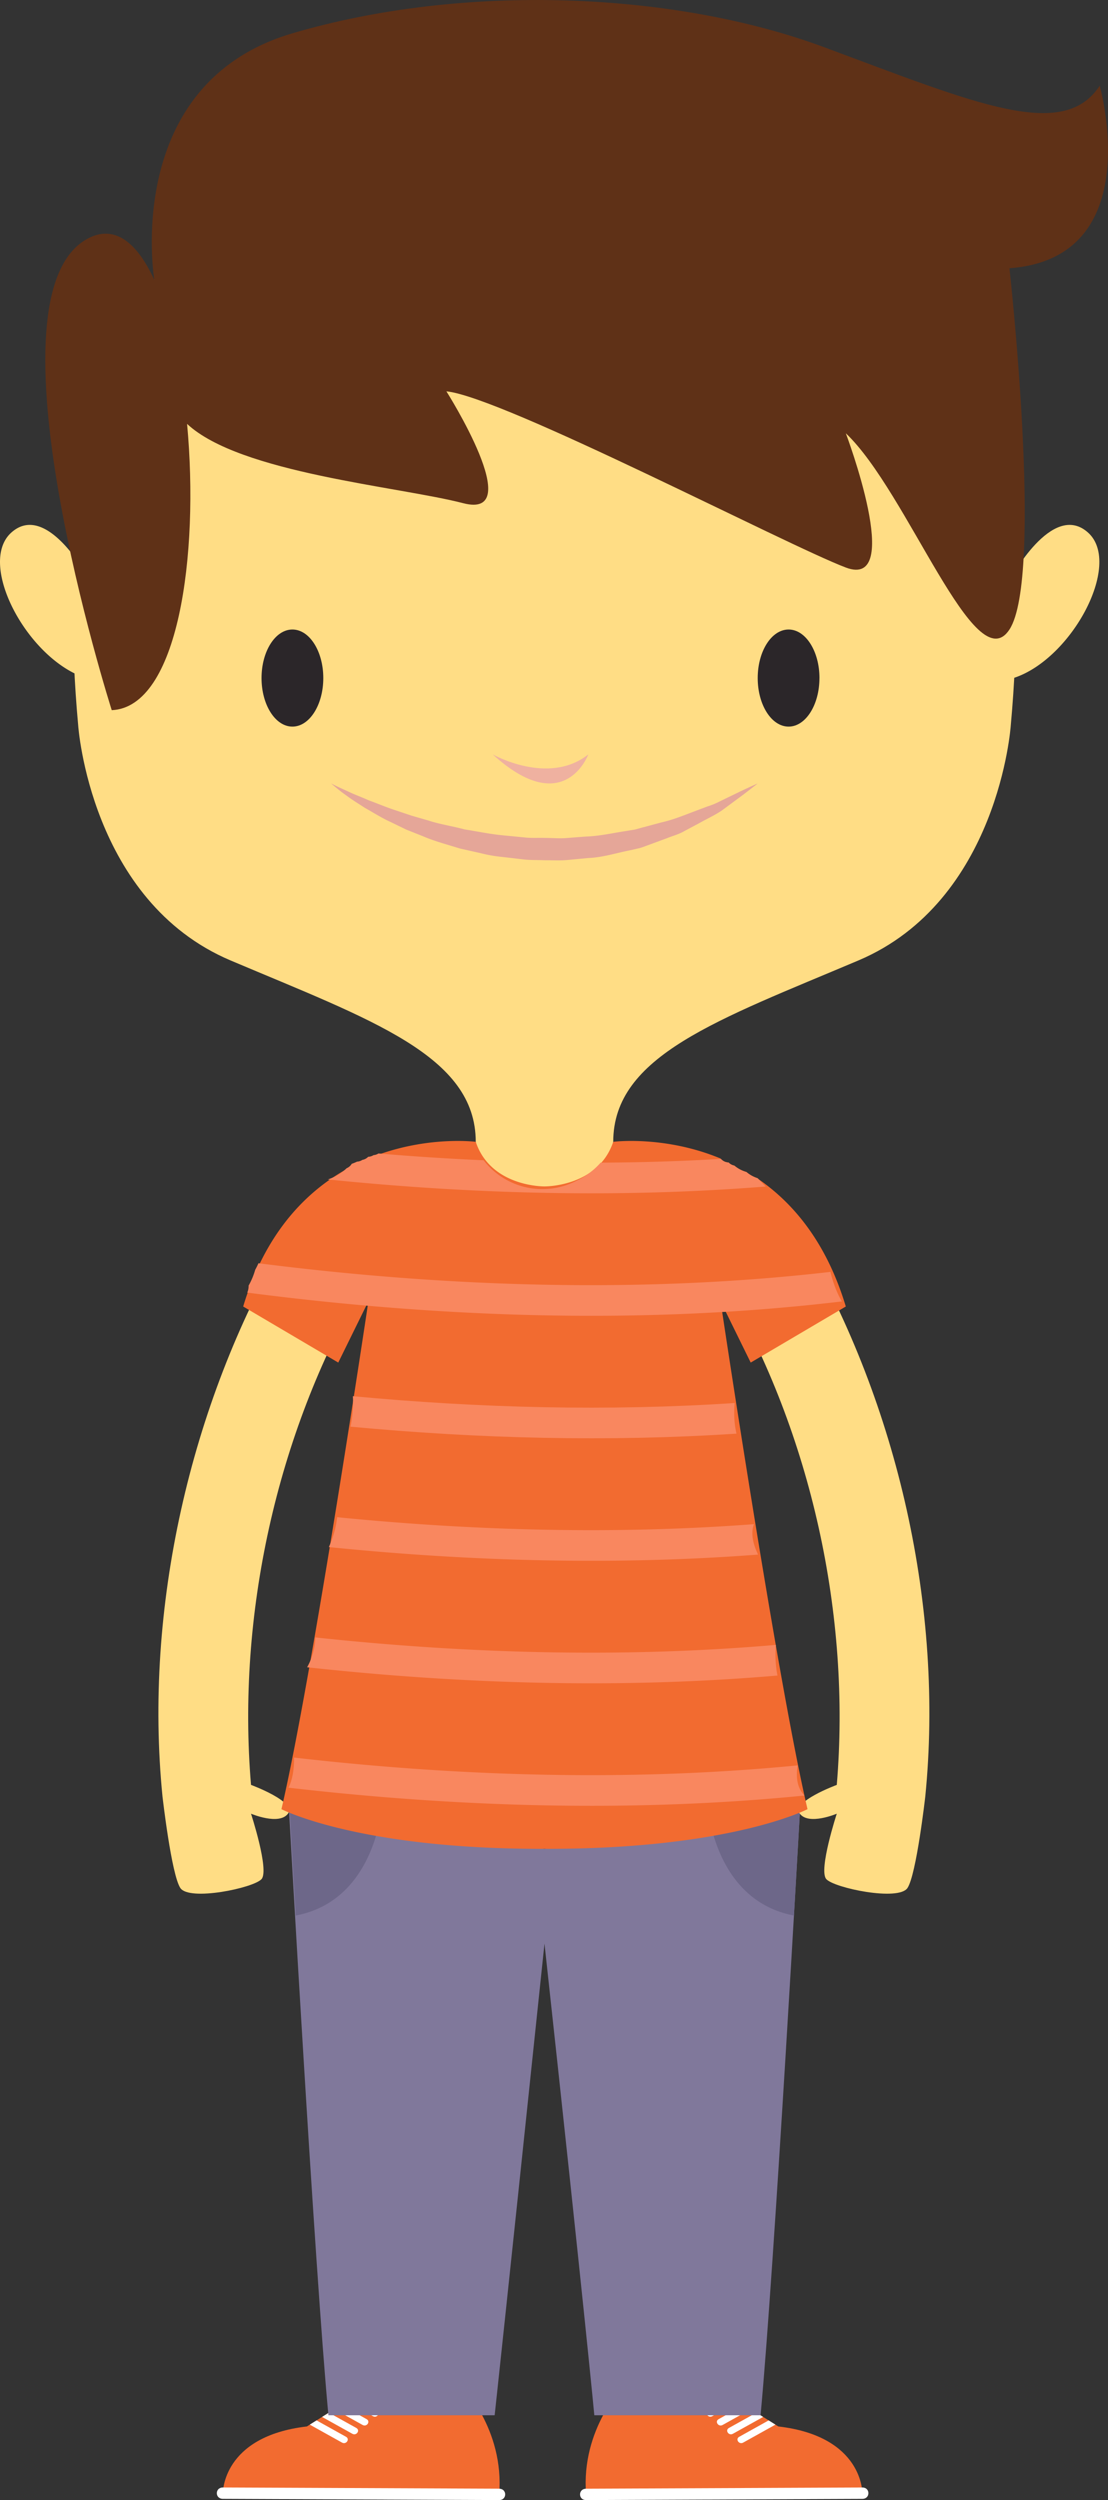 <svg xmlns="http://www.w3.org/2000/svg" width="52.206" height="117.718"><rect width="100%" height="100%" fill="#333333" stroke="none"/><g stroke-miterlimit="10" data-paper-data="{&quot;isPaintingLayer&quot;:true}" style="mix-blend-mode:normal"><path fill="#f26b30" fill-rule="evenodd" d="M21.716 112.3s2.053 2.046 1.804 5.15l-13.018-.056s-.046-2.678 3.96-3.143l3.132-1.967 4.122.015z"/><path fill="#fff" fill-rule="evenodd" d="m17.228 112.512 1.016.566c.195.108.007.382-.187.273l-1.147-.64zm-.578.364 1.11.618c.195.106.007.38-.188.273-.412-.232-.827-.462-1.24-.692zm.437 1.306c-.444-.247-.888-.496-1.333-.742l.317-.2c.402.22.803.446 1.204.668.194.108.008.382-.188.274m-.486.414-1.425-.793.318-.2 1.296.72c.194.109.007.383-.188.273m-.485.416c-.505-.283-1.012-.565-1.52-.846l.319-.2 1.389.773c.194.109.007.38-.188.273M10.5 117.66c-.38-.002-.377-.537.003-.536l13.016.058c.38.003.377.537-.001.535-4.338-.017-8.68-.037-13.018-.057m7.093-5.11c-.38-.002-.38-.54 0-.537 1.375.008 2.749.012 4.123.018.38.002.378.539-.002.536l-4.122-.017"/><path fill="#f26b30" fill-rule="evenodd" d="m29.418 112.299 4.123-.015 3.13 1.967c4.008.465 3.96 3.143 3.96 3.143l-13.016.056c-.25-3.104 1.803-5.15 1.803-5.15z"/><path fill="#fff" fill-rule="evenodd" d="m34.224 112.712-1.147.639c-.194.109-.382-.165-.188-.273.34-.188.678-.377 1.017-.566zm.578.363c-.413.23-.828.46-1.24.692-.195.107-.383-.167-.188-.273l1.11-.618zm-.755 1.107c-.195.108-.382-.166-.188-.274.4-.222.802-.447 1.203-.668l.318.2c-.445.246-.89.495-1.333.742m.485.414c-.195.11-.382-.164-.188-.273l1.296-.72.318.2c-.475.265-.951.53-1.426.793m.485.416c-.195.108-.382-.164-.188-.273l1.389-.773.318.2c-.507.28-1.013.563-1.52.846m5.617 2.649c-4.34.02-8.68.04-13.018.057-.378.002-.381-.532-.001-.535l13.017-.058c.38-.001.382.534.002.536m-7.091-5.11-4.123.017c-.38.003-.383-.534-.002-.536 1.374-.006 2.748-.01 4.123-.018.379-.002.382.535.002.537"/><path fill="#ffdd85" fill-rule="evenodd" d="M.543 25.068c1.69-1.493 3.668 2.236 3.668 2.236a47.861 47.861 0 0 0 .026 4.626l-.026.044c-2.812-.747-5.358-5.413-3.668-6.906" data-paper-data="{&quot;origPos&quot;:null}"/><path fill="#ffdd85" fill-rule="evenodd" d="M25.655 4.07s24.927-2.238 21.969 30.097c0 0-.562 8.258-7.182 11.058-6.618 2.8-11.548 4.479-11.548 8.538 0 0-.047 2.287-3.24 2.287-3.191 0-3.238-2.287-3.238-2.287 0-4.058-4.93-5.738-11.548-8.538-6.62-2.8-7.183-11.058-7.183-11.058C.727 1.83 25.655 4.07 25.655 4.07" data-paper-data="{&quot;origPos&quot;:null}"/><path fill="#ffdd85" fill-rule="evenodd" d="M51.256 25.068c1.69 1.493-.855 6.159-3.667 6.906l-.026-.044c.083-1.541.092-3.085.026-4.626 0 0 1.977-3.73 3.667-2.236" data-paper-data="{&quot;origPos&quot;:null}"/><path fill="#2b2629" fill-rule="evenodd" d="M38.61 31.927c0 1.263-.65 2.286-1.453 2.286-.805 0-1.456-1.023-1.456-2.286 0-1.262.65-2.286 1.456-2.286.803 0 1.454 1.024 1.454 2.286m-23.378 0c0 1.263-.651 2.286-1.455 2.286s-1.455-1.023-1.455-2.286c0-1.262.65-2.286 1.455-2.286.804 0 1.455 1.024 1.455 2.286"/><path fill="#efb1a0" fill-rule="evenodd" d="M23.214 35.52s2.63 1.493 4.506 0c0 0-1.126 3.08-4.506 0"/><path fill="#e5a698" fill-rule="evenodd" d="m15.6 36.889.217.108c.14.07.35.163.615.284.26.127.597.247.964.412.38.134.796.318 1.267.468l.73.245.79.228c.533.177 1.125.262 1.712.42.604.094 1.222.227 1.857.283l.959.094c.32.036.646.013.969.023.323 0 .647.03.968.009.32-.025.64-.05.958-.073.639-.022 1.25-.163 1.852-.255l.446-.073c.146-.034.287-.08.429-.115l.83-.223c.55-.123 1.04-.326 1.502-.5l.663-.25a3.59 3.59 0 0 0 .592-.243l.942-.457c.528-.25.84-.385.84-.385s-.26.208-.728.563l-.858.633c-.33.254-.756.44-1.2.69l-.704.375c-.24.14-.52.207-.791.319l-.85.313c-.145.052-.291.112-.443.154l-.466.105c-.63.125-1.272.334-1.951.36l-1.02.097c-.341.028-.685.005-1.03.008-.342-.016-.687 0-1.027-.043-.34-.04-.678-.08-1.014-.118a6.702 6.702 0 0 1-.986-.176l-.953-.213c-.612-.191-1.21-.347-1.75-.58l-.79-.314-.715-.347c-.462-.21-.854-.466-1.214-.664-.346-.223-.65-.412-.886-.59-.241-.168-.42-.317-.541-.417l-.185-.155"/><path fill="#5f3117" fill-rule="evenodd" d="M51.815 4.038s2.3 8.11-4.252 8.593c0 0 1.62 14.529 0 17.01-1.62 2.48-4.793-6.474-7.71-9.24 0 0 2.785 7.375 0 6.322-2.787-1.054-16.17-8.034-18.82-8.297 0 0 3.843 6.058.795 5.268-3.047-.791-10.525-1.413-13.013-3.735.574 6.19-.414 13.338-3.55 13.48 0 0-6.298-19.754-1.028-22.257 1.226-.583 2.253.299 3.034 1.997-.002-.008-1.541-9.241 6.506-11.61 8.05-2.371 17.967-1.976 25.067.658 7.099 2.634 11.249 4.445 12.97 1.81"/><path fill="#80789b" fill-rule="evenodd" d="M37.688 85.347s-1.196 21.349-1.852 28.377h-7.833s-.41-4.428-2.348-22.207v-.001c-1.851 17.648-2.348 22.208-2.348 22.208h-7.833c-.656-7.027-1.852-28.377-1.852-28.377l12.033 1.704v-.001z"/><path fill="#6d6789" fill-rule="evenodd" d="M37.408 90.195c-2.61-.497-3.566-2.758-3.916-4.254l4.195-.594s-.108 1.943-.278 4.848m-23.473 0c2.609-.497 3.566-2.758 3.916-4.254l-4.196-.594s.11 1.943.28 4.848"/><path fill="#ffdd85" fill-rule="evenodd" d="M37.845 58.478c4.457 7.679 6.632 17.268 5.752 26.108 0 0-.418 3.683-.84 4.313-.423.63-3.451 0-3.825-.42-.375-.42.495-3.08.495-3.08s-1.318.56-1.74 0c-.423-.56 1.74-1.356 1.74-1.356.67-7.988-1.204-16.51-5.23-23.445-1.364-2.35 2.288-4.465 3.648-2.12m-24.436 0c1.36-2.345 5.012-.231 3.648 2.119-4.025 6.936-5.9 15.458-5.23 23.446 0 0 2.164.796 1.74 1.356-.422.56-1.74 0-1.74 0s.87 2.66.496 3.08c-.375.42-3.403 1.05-3.825.42-.422-.63-.842-4.313-.842-4.313-.88-8.84 1.296-18.428 5.753-26.108" data-paper-data="{&quot;origPos&quot;:null}"/><path fill="#f26b30" fill-rule="evenodd" d="M33.952 61.272s2.64 17.69 4.096 23.914c0 0-3.591 1.867-12.217 1.867l-.176-.002-.176.002c-8.626 0-12.218-1.867-12.218-1.867 1.457-6.224 4.097-23.914 4.097-23.914l-1.42 2.886-4.48-2.64c2.655-8.824 10.958-7.755 10.958-7.755.713 2.135 3.233 2.1 3.239 2.1.005 0 2.525.035 3.239-2.1 0 0 2.417-.312 5.06.788a.5.5 0 0 0 .374.185.499.499 0 0 0 .27.146c.164.139.358.243.57.302.142.121.306.217.485.279 1.69 1.139 3.282 3.006 4.199 6.055l-4.481 2.64z"/><path fill="#f9875f" fill-rule="evenodd" d="M11.65 60.863a.747.747 0 0 0 .063-.328c.132-.233.237-.484.312-.747.056-.1.107-.202.153-.307 8.893 1.132 18.09 1.427 26.95.407.121.511.344 1.092.544 1.39-9.21 1.1-18.778.787-28.023-.415z" data-paper-data="{&quot;origPos&quot;:null}"/><path fill="#f9875f" d="M16.516 67.176c.096-.475.14-.978.11-1.435 5.972.56 12.033.714 17.991.321-.048.474-.025 1 .085 1.442-6.024.395-12.148.238-18.186-.328z" data-paper-data="{&quot;origPos&quot;:null}"/><path fill="#f9875f" fill-rule="evenodd" d="M15.494 72.845a4.57 4.57 0 0 0 .392-1.407c6.516.647 13.145.818 19.641.328-.14.355-.1.822.191 1.433-6.69.51-13.517.327-20.224-.354z" data-paper-data="{&quot;origPos&quot;:null}"/><path fill="#f9875f" d="M14.47 78.505c.233-.407.383-.934.386-1.406 7.19.771 14.535.971 21.701.352a5.266 5.266 0 0 0 .075 1.443c-7.323.628-14.822.412-22.162-.39zM13.594 84.174c.193-.382.27-.917.262-1.418 7.85.901 15.905 1.132 23.727.368-.108.664.03 1.12.323 1.42-8.016.798-16.267.561-24.312-.37zM35.168 55.184c.154.132.335.233.533.294.123.133.25.263.379.39-6.823.545-13.792.365-20.636-.333.338-.106.64-.289.889-.529a.502.502 0 0 0 .24-.207c.086-.03.169-.063.25-.102a.497.497 0 0 0 .25-.083.499.499 0 0 0 .275-.146.497.497 0 0 0 .252-.078.497.497 0 0 0 .232-.078c1.647.14 3.3.247 4.954.32a3.494 3.494 0 0 0 2.767 1.357c.587 0 1.14-.144 1.625-.4.43-.203.812-.493 1.123-.845 1.895-.008 3.786-.066 5.667-.177.088.1.216.165.36.17a.499.499 0 0 0 .27.145c.164.139.358.243.57.302z" data-paper-data="{&quot;origPos&quot;:null}"/></g></svg>